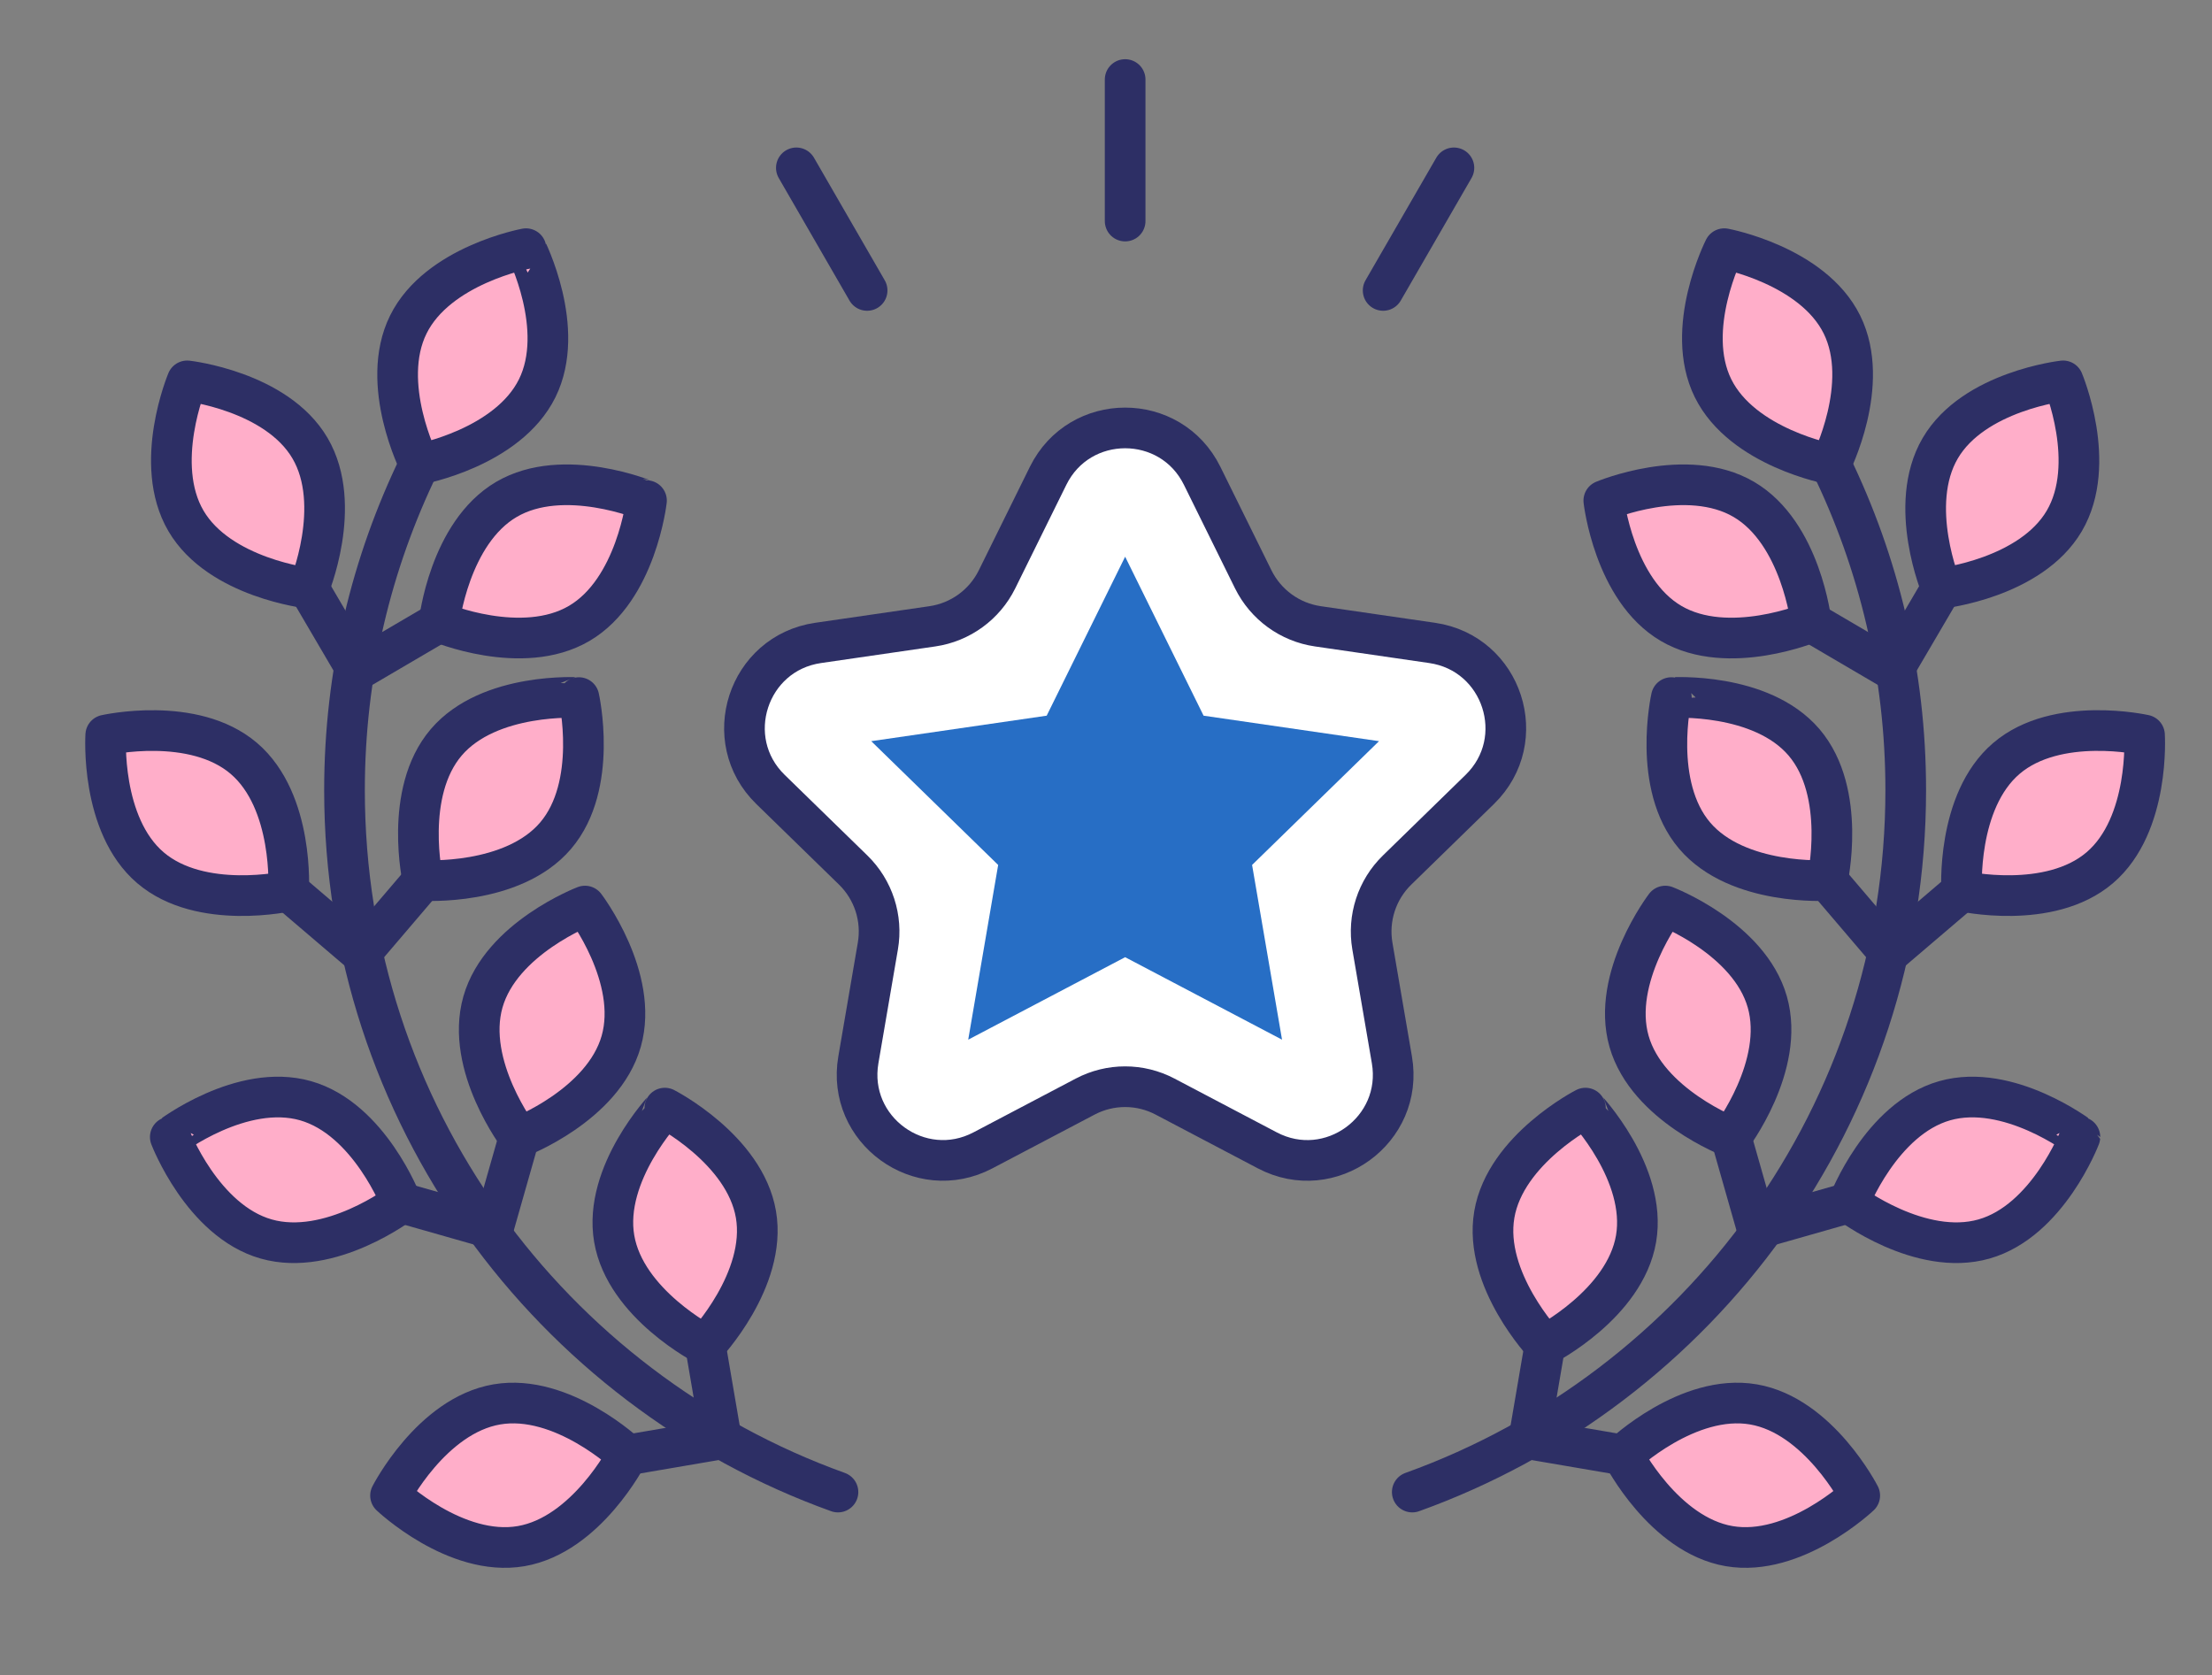 <?xml version="1.0" encoding="utf-8"?>
<!-- Generator: Adobe Illustrator 16.0.0, SVG Export Plug-In . SVG Version: 6.00 Build 0)  -->
<!DOCTYPE svg PUBLIC "-//W3C//DTD SVG 1.1//EN" "http://www.w3.org/Graphics/SVG/1.1/DTD/svg11.dtd">
<svg version="1.1" id="Layer_1" xmlns="http://www.w3.org/2000/svg" xmlns:xlink="http://www.w3.org/1999/xlink" x="0px" y="0px"
	 width="136px" height="103px" viewBox="0 0 136 103" enable-background="new 0 0 136 103" xml:space="preserve">
<rect x="0" y="0" width="136" height="103" fill="#808080" stroke="none"/>
<line fill="none" stroke="#2D2F65" stroke-width="2.5" stroke-linecap="round" stroke-linejoin="round" stroke-miterlimit="10" x1="69.177" y1="13.591" x2="69.177" y2="4.89"/>
<line fill="none" stroke="#2D2F65" stroke-width="2.5" stroke-linecap="round" stroke-linejoin="round" stroke-miterlimit="10" x1="85.039" y1="17.856" x2="89.391" y2="10.32"/>
<line fill="none" stroke="#2D2F65" stroke-width="2.5" stroke-linecap="round" stroke-linejoin="round" stroke-miterlimit="10" x1="53.313" y1="17.856" x2="48.962" y2="10.32"/>
<path fill="#FFFFFF" d="M73.911,29.252l3.142,6.366c0.771,1.558,2.256,2.639,3.977,2.888l7.025,1.021
	c4.33,0.63,6.062,5.952,2.926,9.007l-5.082,4.955c-1.246,1.213-1.813,2.961-1.521,4.674l1.2,6.996
	c0.74,4.313-3.788,7.604-7.661,5.565l-6.284-3.305c-1.537-0.811-3.376-0.811-4.914,0l-6.284,3.305
	c-3.873,2.036-8.399-1.252-7.66-5.565l1.199-6.996c0.295-1.713-0.273-3.461-1.518-4.674l-5.084-4.955
	c-3.134-3.055-1.404-8.377,2.927-9.007l7.025-1.021c1.72-0.249,3.206-1.33,3.976-2.888l3.142-6.366
	C66.378,25.328,71.975,25.328,73.911,29.252"/>
<path fill="none" stroke="#2D2F65" stroke-width="2.5" stroke-linecap="round" stroke-linejoin="round" stroke-miterlimit="10" d="
	M73.911,29.252l3.142,6.366c0.771,1.558,2.256,2.639,3.977,2.888l7.025,1.021c4.33,0.63,6.062,5.952,2.926,9.007l-5.082,4.955
	c-1.246,1.213-1.813,2.961-1.521,4.674l1.2,6.996c0.74,4.313-3.788,7.604-7.661,5.565l-6.284-3.305
	c-1.537-0.811-3.376-0.811-4.914,0l-6.284,3.305c-3.873,2.036-8.399-1.252-7.66-5.565l1.199-6.996
	c0.295-1.713-0.273-3.461-1.518-4.674l-5.084-4.955c-3.134-3.055-1.404-8.377,2.927-9.007l7.025-1.021
	c1.72-0.249,3.206-1.33,3.976-2.888l3.142-6.366C66.378,25.328,71.975,25.328,73.911,29.252z"/>
<g>
	<g>
		<g>
			<g>
				<defs>
					<rect id="SVGID_1_" x="53.565" y="34.226" width="31.221" height="29.693"/>
				</defs>
				<clipPath id="SVGID_2_">
					<use xlink:href="#SVGID_1_"  overflow="visible"/>
				</clipPath>
				<polygon clip-path="url(#SVGID_2_)" fill="#276EC5" points="69.177,58.848 59.529,63.919 61.37,53.177 53.566,45.567 64.353,44 
					69.177,34.226 74,44 84.786,45.567 76.982,53.177 78.823,63.919 				"/>
			</g>
		</g>
	</g>
</g>
<path fill="none" stroke="#2D2F65" stroke-width="2.5" stroke-linecap="round" stroke-linejoin="round" stroke-miterlimit="10" d="
	M25.785,28.542c-2.947,6.054-4.604,12.853-4.604,20.039c0,19.878,12.652,36.794,30.34,43.151"/>
<line fill="none" x1="14.473" y1="28.469" x2="21.947" y2="41.216"/>
<line fill="none" stroke="#2D2F65" stroke-width="2.5" stroke-linecap="round" stroke-linejoin="round" stroke-miterlimit="10" x1="14.473" y1="28.469" x2="21.947" y2="41.216"/>
<line fill="none" x1="34.694" y1="33.741" x2="21.946" y2="41.216"/>
<line fill="none" stroke="#2D2F65" stroke-width="2.5" stroke-linecap="round" stroke-linejoin="round" stroke-miterlimit="10" x1="34.694" y1="33.741" x2="21.946" y2="41.216"/>
<path fill="#FFAEC9" d="M19.06,27.554c2.064,3.521-0.075,8.61-0.075,8.61s-5.486-0.618-7.551-4.138
	c-2.063-3.52,0.075-8.61,0.075-8.61S16.995,24.034,19.06,27.554"/>
<path fill="none" stroke="#2D2F65" stroke-width="2.5" stroke-linecap="round" stroke-linejoin="round" stroke-miterlimit="10" d="
	M19.06,27.554c2.064,3.521-0.075,8.61-0.075,8.61s-5.486-0.618-7.551-4.138c-2.063-3.52,0.075-8.61,0.075-8.61
	S16.995,24.034,19.06,27.554z"/>
<path fill="#FFAEC9" d="M31.138,30.703c-3.52,2.064-4.138,7.55-4.138,7.55s5.09,2.139,8.61,0.075s4.138-7.551,4.138-7.551
	S34.658,28.639,31.138,30.703"/>
<path fill="none" stroke="#2D2F65" stroke-width="2.5" stroke-linecap="round" stroke-linejoin="round" stroke-miterlimit="10" d="
	M31.138,30.703c-3.52,2.064-4.138,7.55-4.138,7.55s5.09,2.139,8.61,0.075s4.138-7.551,4.138-7.551S34.658,28.639,31.138,30.703z"/>
<line fill="none" x1="10.957" y1="48.995" x2="22.199" y2="58.585"/>
<line fill="none" stroke="#2D2F65" stroke-width="2.5" stroke-linecap="round" stroke-linejoin="round" stroke-miterlimit="10" x1="10.957" y1="48.995" x2="22.199" y2="58.585"/>
<line fill="none" x1="31.791" y1="47.344" x2="22.2" y2="58.586"/>
<line fill="none" stroke="#2D2F65" stroke-width="2.5" stroke-linecap="round" stroke-linejoin="round" stroke-miterlimit="10" x1="31.791" y1="47.344" x2="22.2" y2="58.586"/>
<path fill="#FFAEC9" d="M14.991,46.626c3.104,2.648,2.752,8.158,2.752,8.158S12.358,56,9.253,53.352
	c-3.104-2.646-2.752-8.159-2.752-8.159S11.888,43.977,14.991,46.626"/>
<path fill="none" stroke="#2D2F65" stroke-width="2.5" stroke-linecap="round" stroke-linejoin="round" stroke-miterlimit="10" d="
	M14.991,46.626c3.104,2.648,2.752,8.158,2.752,8.158S12.358,56,9.253,53.352c-3.104-2.646-2.752-8.159-2.752-8.159
	S11.888,43.977,14.991,46.626z"/>
<path fill="#FFAEC9" d="M27.435,45.64c-2.648,3.104-1.433,8.49-1.433,8.49s5.51,0.353,8.158-2.752
	c2.648-3.105,1.433-8.49,1.433-8.49S30.084,42.536,27.435,45.64"/>
<path fill="none" stroke="#2D2F65" stroke-width="2.5" stroke-linecap="round" stroke-linejoin="round" stroke-miterlimit="10" d="
	M27.435,45.64c-2.648,3.104-1.433,8.49-1.433,8.49s5.51,0.353,8.158-2.752c2.648-3.105,1.433-8.49,1.433-8.49
	S30.084,42.536,27.435,45.64z"/>
<line fill="none" x1="16.104" y1="71.505" x2="30.316" y2="75.551"/>
<line fill="none" stroke="#2D2F65" stroke-width="2.5" stroke-linecap="round" stroke-linejoin="round" stroke-miterlimit="10" x1="16.104" y1="71.505" x2="30.316" y2="75.551"/>
<line fill="none" x1="34.362" y1="61.339" x2="30.316" y2="75.552"/>
<line fill="none" stroke="#2D2F65" stroke-width="2.5" stroke-linecap="round" stroke-linejoin="round" stroke-miterlimit="10" x1="34.362" y1="61.339" x2="30.316" y2="75.552"/>
<path fill="#FFAEC9" d="M18.786,67.673c3.926,1.118,5.896,6.272,5.896,6.272s-4.392,3.348-8.316,2.229
	c-3.925-1.115-5.896-6.271-5.896-6.271S14.861,66.557,18.786,67.673"/>
<path fill="none" stroke="#2D2F65" stroke-width="2.5" stroke-linecap="round" stroke-linejoin="round" stroke-miterlimit="10" d="
	M18.786,67.673c3.926,1.118,5.896,6.272,5.896,6.272s-4.392,3.348-8.316,2.229c-3.925-1.115-5.896-6.271-5.896-6.271
	S14.861,66.557,18.786,67.673z"/>
<path fill="#FFAEC9" d="M29.692,61.602c-1.118,3.924,2.228,8.315,2.228,8.315s5.157-1.972,6.274-5.896
	c1.118-3.924-2.228-8.316-2.228-8.316S30.81,57.676,29.692,61.602"/>
<path fill="none" stroke="#2D2F65" stroke-width="2.5" stroke-linecap="round" stroke-linejoin="round" stroke-miterlimit="10" d="
	M29.692,61.602c-1.118,3.924,2.228,8.315,2.228,8.315s5.157-1.972,6.274-5.896c1.118-3.924-2.228-8.316-2.228-8.316
	S30.81,57.676,29.692,61.602z"/>
<line fill="none" x1="29.785" y1="90.956" x2="44.352" y2="88.468"/>
<line fill="none" stroke="#2D2F65" stroke-width="2.5" stroke-linecap="round" stroke-linejoin="round" stroke-miterlimit="10" x1="29.785" y1="90.956" x2="44.352" y2="88.468"/>
<line fill="none" x1="41.862" y1="73.9" x2="44.352" y2="88.467"/>
<line fill="none" stroke="#2D2F65" stroke-width="2.5" stroke-linecap="round" stroke-linejoin="round" stroke-miterlimit="10" x1="41.862" y1="73.9" x2="44.352" y2="88.467"/>
<path fill="#FFAEC9" d="M30.55,86.342c4.021-0.687,8.028,3.112,8.028,3.112s-2.517,4.914-6.539,5.603s-8.028-3.111-8.028-3.111
	S26.527,87.027,30.55,86.342"/>
<path fill="none" stroke="#2D2F65" stroke-width="2.5" stroke-linecap="round" stroke-linejoin="round" stroke-miterlimit="10" d="
	M30.55,86.342c4.021-0.687,8.028,3.112,8.028,3.112s-2.517,4.914-6.539,5.603s-8.028-3.111-8.028-3.111S26.527,87.027,30.55,86.342z
	"/>
<path fill="#FFAEC9" d="M37.763,76.155c0.688,4.021,5.603,6.538,5.603,6.538s3.799-4.006,3.112-8.027
	c-0.688-4.021-5.602-6.539-5.602-6.539S37.076,72.133,37.763,76.155"/>
<path fill="none" stroke="#2D2F65" stroke-width="2.5" stroke-linecap="round" stroke-linejoin="round" stroke-miterlimit="10" d="
	M37.763,76.155c0.688,4.021,5.603,6.538,5.603,6.538s3.799-4.006,3.112-8.027c-0.688-4.021-5.602-6.539-5.602-6.539
	S37.076,72.133,37.763,76.155z"/>
<line fill="none" x1="25.792" y1="28.536" x2="29.604" y2="20.516"/>
<line fill="none" stroke="#2D2F65" stroke-width="2.5" stroke-linecap="round" stroke-linejoin="round" stroke-miterlimit="10" x1="25.792" y1="28.536" x2="29.604" y2="20.516"/>
<path fill="#FFAEC9" d="M33.028,23.872c-1.809,3.658-7.237,4.664-7.237,4.664s-2.496-4.924-0.687-8.582
	c1.808-3.659,7.236-4.665,7.236-4.665S34.837,20.214,33.028,23.872"/>
<path fill="none" stroke="#2D2F65" stroke-width="2.5" stroke-linecap="round" stroke-linejoin="round" stroke-miterlimit="10" d="
	M33.028,23.872c-1.809,3.658-7.237,4.664-7.237,4.664s-2.496-4.924-0.687-8.582c1.808-3.659,7.236-4.665,7.236-4.665
	S34.837,20.214,33.028,23.872z"/>
<path fill="none" stroke="#2D2F65" stroke-width="2.5" stroke-linecap="round" stroke-linejoin="round" stroke-miterlimit="10" d="
	M112.566,28.542c2.947,6.054,4.604,12.853,4.604,20.039c0,19.878-12.65,36.794-30.34,43.151"/>
<line fill="none" x1="123.88" y1="28.469" x2="116.404" y2="41.216"/>
<line fill="none" stroke="#2D2F65" stroke-width="2.5" stroke-linecap="round" stroke-linejoin="round" stroke-miterlimit="10" x1="123.88" y1="28.469" x2="116.404" y2="41.216"/>
<line fill="none" x1="103.657" y1="33.741" x2="116.404" y2="41.216"/>
<line fill="none" stroke="#2D2F65" stroke-width="2.5" stroke-linecap="round" stroke-linejoin="round" stroke-miterlimit="10" x1="103.657" y1="33.741" x2="116.404" y2="41.216"/>
<path fill="#FFAEC9" d="M119.293,27.554c-2.063,3.521,0.075,8.61,0.075,8.61s5.485-0.618,7.551-4.138s-0.075-8.61-0.075-8.61
	S121.357,24.034,119.293,27.554"/>
<path fill="none" stroke="#2D2F65" stroke-width="2.5" stroke-linecap="round" stroke-linejoin="round" stroke-miterlimit="10" d="
	M119.293,27.554c-2.063,3.521,0.075,8.61,0.075,8.61s5.485-0.618,7.551-4.138s-0.075-8.61-0.075-8.61S121.357,24.034,119.293,27.554
	z"/>
<path fill="#FFAEC9" d="M107.215,30.703c3.52,2.064,4.139,7.551,4.139,7.551s-5.09,2.139-8.609,0.075s-4.139-7.551-4.139-7.551
	S103.693,28.639,107.215,30.703"/>
<path fill="none" stroke="#2D2F65" stroke-width="2.5" stroke-linecap="round" stroke-linejoin="round" stroke-miterlimit="10" d="
	M107.215,30.703c3.52,2.064,4.139,7.551,4.139,7.551s-5.09,2.139-8.609,0.075s-4.139-7.551-4.139-7.551
	S103.693,28.639,107.215,30.703z"/>
<line fill="none" x1="127.396" y1="48.995" x2="116.152" y2="58.585"/>
<line fill="none" stroke="#2D2F65" stroke-width="2.5" stroke-linecap="round" stroke-linejoin="round" stroke-miterlimit="10" x1="127.396" y1="48.995" x2="116.152" y2="58.585"/>
<line fill="none" x1="106.563" y1="47.344" x2="116.152" y2="58.586"/>
<line fill="none" stroke="#2D2F65" stroke-width="2.5" stroke-linecap="round" stroke-linejoin="round" stroke-miterlimit="10" x1="106.563" y1="47.344" x2="116.152" y2="58.586"/>
<path fill="#FFAEC9" d="M123.361,46.626c-3.104,2.648-2.752,8.158-2.752,8.158s5.385,1.216,8.49-1.435
	c3.104-2.646,2.752-8.159,2.752-8.159S126.465,43.977,123.361,46.626"/>
<path fill="none" stroke="#2D2F65" stroke-width="2.5" stroke-linecap="round" stroke-linejoin="round" stroke-miterlimit="10" d="
	M123.361,46.626c-3.104,2.648-2.752,8.158-2.752,8.158s5.385,1.216,8.49-1.435c3.104-2.646,2.752-8.159,2.752-8.159
	S126.465,43.977,123.361,46.626z"/>
<path fill="#FFAEC9" d="M110.918,45.64c2.648,3.104,1.434,8.49,1.434,8.49s-5.511,0.353-8.158-2.752
	c-2.647-3.105-1.434-8.49-1.434-8.49S108.27,42.536,110.918,45.64"/>
<path fill="none" stroke="#2D2F65" stroke-width="2.5" stroke-linecap="round" stroke-linejoin="round" stroke-miterlimit="10" d="
	M110.918,45.64c2.648,3.104,1.434,8.49,1.434,8.49s-5.511,0.353-8.158-2.752c-2.647-3.105-1.434-8.49-1.434-8.49
	S108.27,42.536,110.918,45.64z"/>
<line fill="none" x1="122.249" y1="71.505" x2="108.036" y2="75.551"/>
<line fill="none" stroke="#2D2F65" stroke-width="2.5" stroke-linecap="round" stroke-linejoin="round" stroke-miterlimit="10" x1="122.249" y1="71.505" x2="108.036" y2="75.551"/>
<line fill="none" x1="103.988" y1="61.339" x2="108.036" y2="75.552"/>
<line fill="none" stroke="#2D2F65" stroke-width="2.5" stroke-linecap="round" stroke-linejoin="round" stroke-miterlimit="10" x1="103.988" y1="61.339" x2="108.036" y2="75.552"/>
<path fill="#FFAEC9" d="M119.564,67.673c-3.924,1.118-5.896,6.272-5.896,6.272s4.393,3.348,8.314,2.229
	c3.927-1.115,5.896-6.271,5.896-6.271S123.491,66.557,119.564,67.673"/>
<path fill="none" stroke="#2D2F65" stroke-width="2.5" stroke-linecap="round" stroke-linejoin="round" stroke-miterlimit="10" d="
	M119.564,67.673c-3.924,1.118-5.896,6.272-5.896,6.272s4.393,3.348,8.314,2.229c3.927-1.115,5.896-6.271,5.896-6.271
	S123.491,66.557,119.564,67.673z"/>
<path fill="#FFAEC9" d="M108.66,61.602c1.117,3.924-2.229,8.315-2.229,8.315s-5.156-1.972-6.273-5.896
	c-1.118-3.924,2.229-8.316,2.229-8.316S107.543,57.676,108.66,61.602"/>
<path fill="none" stroke="#2D2F65" stroke-width="2.5" stroke-linecap="round" stroke-linejoin="round" stroke-miterlimit="10" d="
	M108.66,61.602c1.117,3.924-2.229,8.315-2.229,8.315s-5.156-1.972-6.273-5.896c-1.118-3.924,2.229-8.316,2.229-8.316
	S107.543,57.676,108.66,61.602z"/>
<line fill="none" x1="108.566" y1="90.956" x2="94.001" y2="88.468"/>
<line fill="none" stroke="#2D2F65" stroke-width="2.5" stroke-linecap="round" stroke-linejoin="round" stroke-miterlimit="10" x1="108.566" y1="90.956" x2="94.001" y2="88.468"/>
<line fill="none" x1="96.49" y1="73.9" x2="94.001" y2="88.467"/>
<line fill="none" stroke="#2D2F65" stroke-width="2.5" stroke-linecap="round" stroke-linejoin="round" stroke-miterlimit="10" x1="96.49" y1="73.9" x2="94.001" y2="88.467"/>
<path fill="#FFAEC9" d="M107.803,86.342c-4.021-0.687-8.027,3.112-8.027,3.112s2.518,4.914,6.539,5.603s8.027-3.111,8.027-3.111
	S111.824,87.027,107.803,86.342"/>
<path fill="none" stroke="#2D2F65" stroke-width="2.5" stroke-linecap="round" stroke-linejoin="round" stroke-miterlimit="10" d="
	M107.803,86.342c-4.021-0.687-8.027,3.112-8.027,3.112s2.518,4.914,6.539,5.603s8.027-3.111,8.027-3.111
	S111.824,87.027,107.803,86.342z"/>
<path fill="#FFAEC9" d="M100.59,76.155c-0.688,4.021-5.604,6.538-5.604,6.538s-3.799-4.006-3.111-8.027s5.602-6.539,5.602-6.539
	S101.275,72.133,100.59,76.155"/>
<path fill="none" stroke="#2D2F65" stroke-width="2.5" stroke-linecap="round" stroke-linejoin="round" stroke-miterlimit="10" d="
	M100.59,76.155c-0.688,4.021-5.604,6.538-5.604,6.538s-3.799-4.006-3.111-8.027s5.602-6.539,5.602-6.539
	S101.275,72.133,100.59,76.155z"/>
<line fill="none" x1="112.561" y1="28.536" x2="108.749" y2="20.516"/>
<line fill="none" stroke="#2D2F65" stroke-width="2.5" stroke-linecap="round" stroke-linejoin="round" stroke-miterlimit="10" x1="112.561" y1="28.536" x2="108.749" y2="20.516"/>
<path fill="#FFAEC9" d="M105.324,23.872c1.809,3.658,7.236,4.664,7.236,4.664s2.496-4.924,0.688-8.582
	c-1.809-3.659-7.236-4.665-7.236-4.665S103.516,20.214,105.324,23.872"/>
<path fill="none" stroke="#2D2F65" stroke-width="2.5" stroke-linecap="round" stroke-linejoin="round" stroke-miterlimit="10" d="
	M105.324,23.872c1.809,3.658,7.236,4.664,7.236,4.664s2.496-4.924,0.688-8.582c-1.809-3.659-7.236-4.665-7.236-4.665
	S103.516,20.214,105.324,23.872z"/>
</svg>
